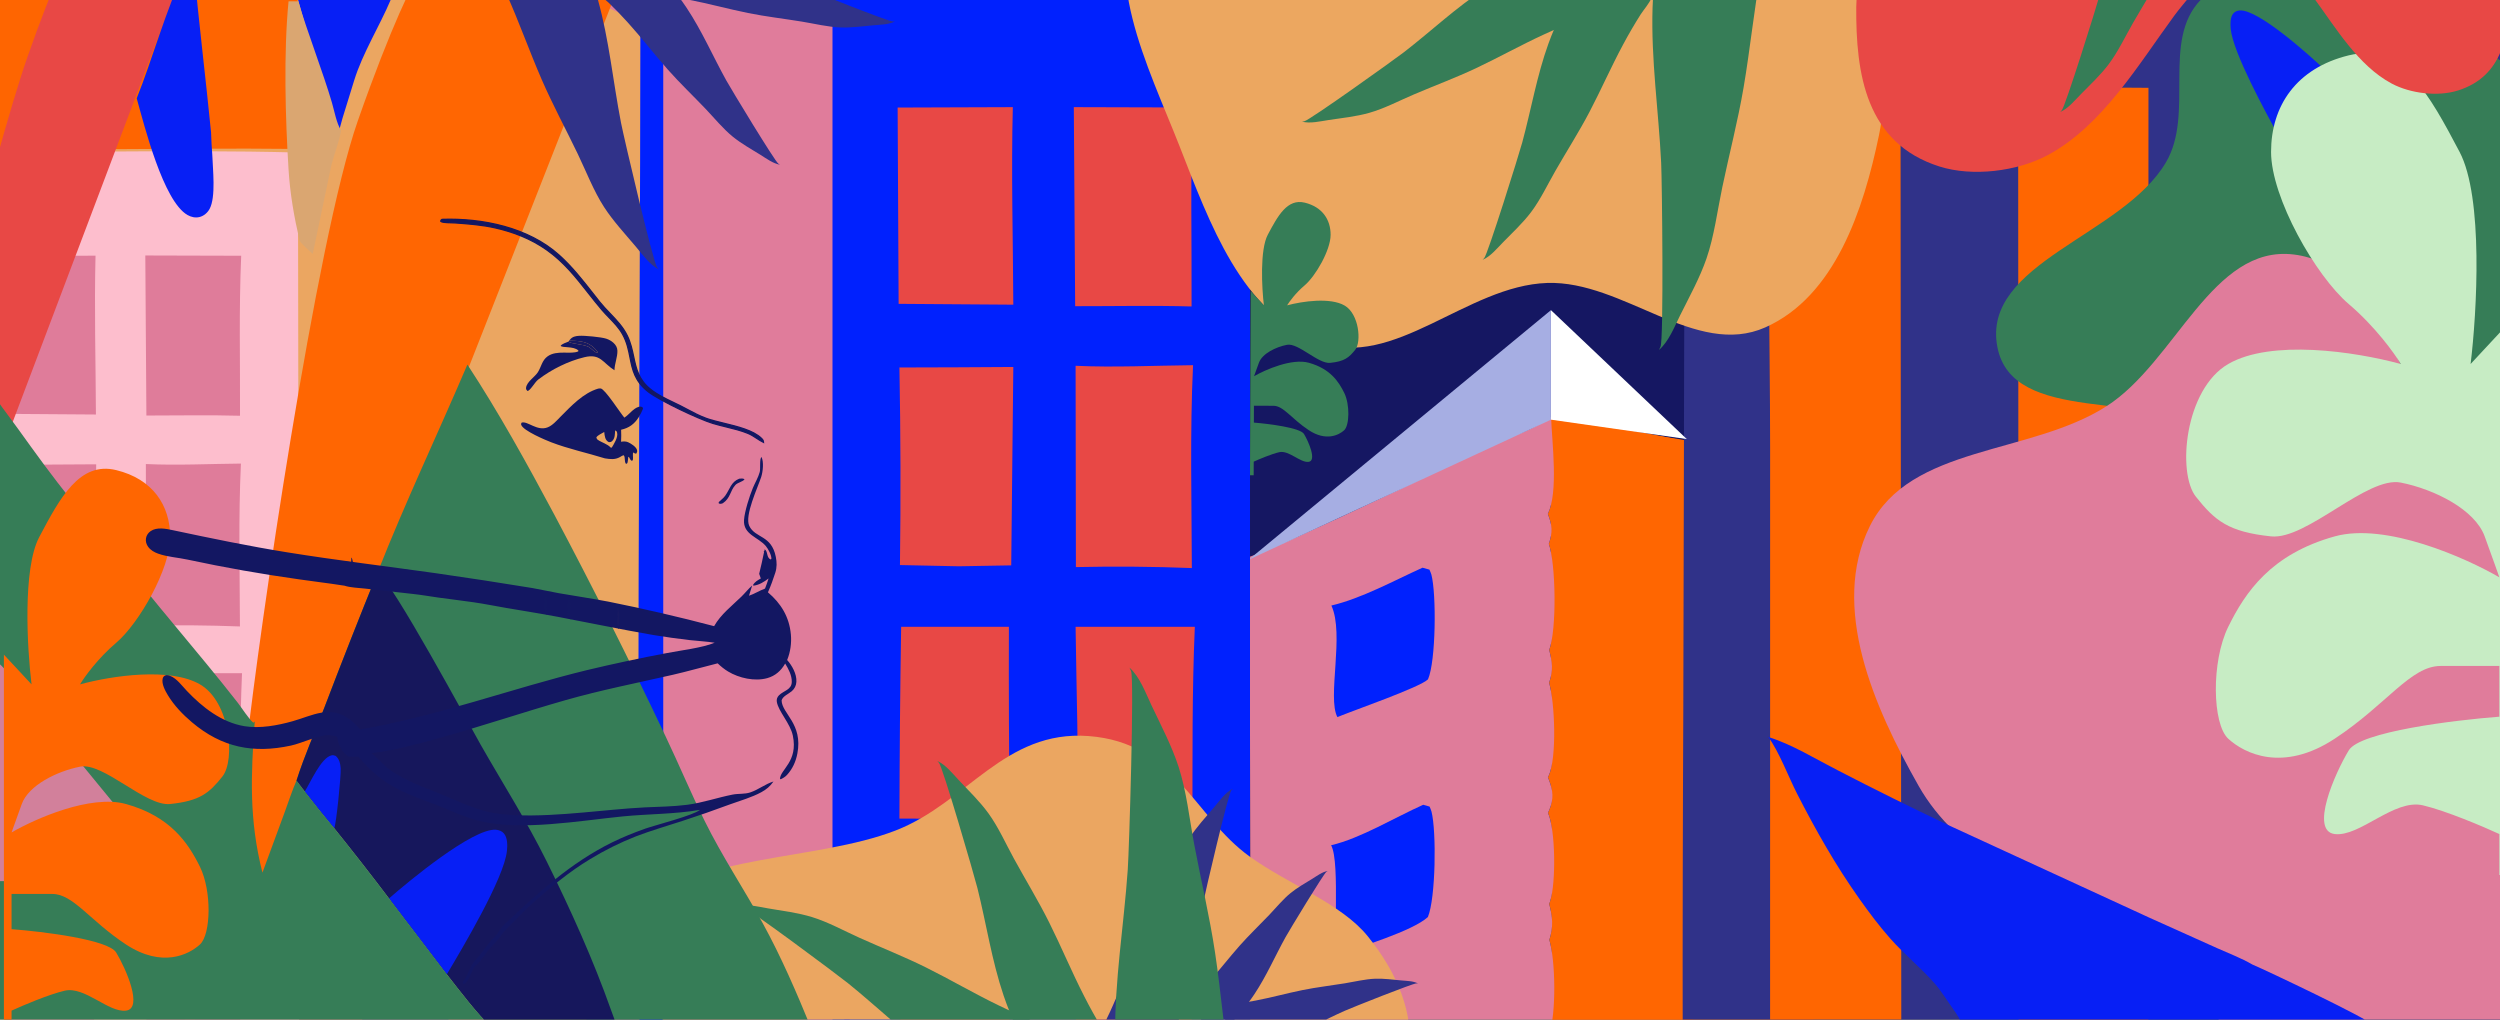 <svg width="1920" height="783" viewBox="0 0 1920 783" fill="none" xmlns="http://www.w3.org/2000/svg">
<rect x="0" y="0" width="1920" height="783" fill="#333333" stroke="none"/>
<g clip-path="url(#clip0_2911_2011)">
<rect width="1920" height="783" fill="black" fill-opacity="0.2"/>
<rect width="1920" height="676" fill="#151762"/>
<path d="M1191.22 320.175C1210.12 320.853 1417.36 362.545 1427.79 368.281L1435.09 369.807C1475.92 371.983 1520.51 382.141 1560.8 390.272C1568.31 395.365 1572.08 399.208 1574.28 409.14C1576.4 418.74 1576.32 438.795 1571.99 447.47C1579.62 461.909 1582.68 549.172 1578.6 565.737C1578.01 568.11 1577.04 569.679 1575.63 571.544L1574.93 572.25L1569.13 569.036C1569.4 567.27 1569.54 566.959 1569.32 564.91C1567.86 551.489 1552.52 502.167 1543.51 495.866C1543.03 506.646 1522.9 544.312 1515.63 551.976C1514.6 553.057 1513.52 553.989 1512.32 554.823C1512.09 561.795 1511.25 566.316 1506.24 571.381C1505.06 572.575 1503.73 573.635 1502.43 574.666C1504.34 585.488 1480.85 632.909 1474.41 643.032C1472.87 645.441 1470.74 647.243 1468.52 648.811C1468.19 654.843 1465.9 659.598 1461.81 663.582C1459.34 665.991 1456.22 667.912 1453.32 669.593C1453.33 683.601 1429.58 725.124 1419.62 735.452C1418.3 736.822 1416.65 737.839 1415.03 738.715C1413.67 747.164 1410.87 752.575 1404.39 757.619C1403.88 758.015 1403.36 758.375 1402.84 758.749C1402.43 772.927 1376.75 808.707 1367.13 818.554C1365.34 820.383 1363.19 821.818 1361.09 823.146L1360.16 823.739C1359.69 830.768 1355.34 836.37 1350.61 840.855C1348.16 843.193 1345.48 845.094 1342.66 846.831C1341.74 856.213 1302 907.18 1293.25 915.904C1291.96 917.19 1290.55 917.868 1288.98 918.638C1287.52 927.115 1284.33 934.801 1277.81 939.943C1276.97 940.593 1276.1 941.187 1275.23 941.773C1276.73 954.065 1264.37 972.77 1260.07 984.666C1251.92 1007.24 1253.63 1053.52 1245.34 1070.57C1247.01 1073.33 1248.51 1075.57 1249.45 1078.75C1252.2 1085.73 1271.13 1146.78 1270.8 1150.41C1277.6 1155.26 1286.59 1163.7 1288.73 1172.6L1288.14 1175.6C1287.63 1175.94 1287.14 1176.29 1286.63 1176.61C1281.79 1179.54 1197.87 1175.76 1189.6 1173.21C1193.52 1162.1 1193.46 1154.28 1189.13 1143.35C1189.82 1141.86 1189.89 1141.78 1190.53 1140.02C1196.17 1124.38 1195.03 1075.28 1189.29 1060.36C1189.56 1059.78 1189.84 1059.2 1190.09 1058.61C1195.75 1044.77 1194.57 940.664 1189.58 925.688C1189.9 924.869 1190.21 924.049 1190.49 923.208C1193.29 914.597 1191.89 909.292 1188.73 901.38C1189.52 899.826 1190.2 898.251 1190.75 896.57C1195.59 881.982 1194.56 836.97 1188.82 823.414C1188.98 823.103 1189.15 822.807 1189.31 822.489C1193.9 813.213 1192.28 803.889 1189.9 794.253C1195.19 777.603 1194.7 738.341 1189.91 721.783C1193.1 712.041 1192.42 703.967 1189.81 694.275C1190.07 693.498 1190.35 692.721 1190.59 691.937C1195.03 677.745 1194.67 637.409 1188.87 624.27C1189.65 622.546 1190.39 620.816 1190.97 619C1193.65 610.679 1191.82 604.533 1188.82 596.925C1189 596.565 1189.2 596.211 1189.37 595.844C1195.87 581.772 1194.06 539.105 1189.72 524.341C1193.02 514.932 1192.19 508.574 1189.79 499.186C1195.69 483.574 1194.9 432.897 1189.48 417.68C1192.67 408.483 1192.12 403.439 1188.75 394.68C1197 377.832 1191.9 339.912 1191.22 320.175Z" fill="#FF6602"/>
<path d="M1295.46 338.276L1191.12 321.24L1192.18 1149.62H1303.98L1295.46 338.276Z" fill="#FF6601"/>
<path d="M1146.72 337.425C1162.76 336.684 1177.62 329.047 1191.22 320.175C1191.9 339.912 1197 377.832 1188.75 394.68C1192.12 403.439 1192.66 408.483 1189.48 417.68C1194.9 432.897 1195.69 483.574 1189.79 499.186C1192.19 508.574 1193.02 514.932 1189.71 524.341C1194.06 539.105 1195.86 581.772 1189.37 595.844C1189.2 596.211 1189 596.565 1188.81 596.925C1191.82 604.533 1193.65 610.679 1190.97 619C1190.39 620.816 1189.64 622.546 1188.87 624.27C1194.67 637.409 1195.03 677.745 1190.59 691.937C1190.35 692.721 1190.07 693.498 1189.8 694.275C1192.42 703.967 1193.1 712.041 1189.91 721.783C1194.7 738.341 1195.19 777.603 1189.9 794.253C1192.28 803.889 1193.9 813.213 1189.31 822.489C1189.15 822.807 1188.98 823.103 1188.81 823.414C1194.55 836.97 1195.59 881.982 1190.75 896.57C1190.19 898.251 1189.52 899.826 1188.73 901.38C1191.89 909.292 1193.28 914.597 1190.49 923.208C1190.21 924.049 1189.89 924.869 1189.58 925.688C1194.57 940.664 1195.75 1044.77 1190.09 1058.61C1189.84 1059.2 1189.56 1059.78 1189.29 1060.36C1195.03 1075.28 1196.16 1124.38 1190.53 1140.02C1189.89 1141.78 1189.82 1141.86 1189.13 1143.35C1193.46 1154.28 1193.51 1162.1 1189.59 1173.21C1185.09 1177.08 981.122 1171.07 959.891 1170.76C960.88 1168.75 961.864 1166.59 962.304 1164.33C965.867 1146.26 961.008 1024.18 960.867 995.453L960 563C960.006 538.806 960 447 960 427.5C982.106 420.337 1142.2 345.803 1146.72 337.425Z" fill="#DF7C9A"/>
<path d="M1092.49 435.998L1097.79 437.467C1098.25 438.52 1098.97 440.039 1099.29 441.226C1103.22 455.968 1102.82 507.769 1096.71 521.721C1090.4 527.965 1038.77 545.838 1027.1 550.726C1019.15 535.552 1032.7 487.192 1022.5 465.046C1045.59 459.627 1070.6 445.902 1092.49 435.998Z" fill="#0021FE"/>
<path d="M1093.03 618.061L1097.91 619.452C1098.36 620.512 1099.09 622.08 1099.39 623.288C1103.27 638.412 1102.63 689.931 1096.61 704.292C1084.82 715.1 1044.21 727.257 1028.2 732.979C1022.74 729.737 1029.73 662.706 1022.3 649.15C1044.96 643.845 1071.34 627.731 1093.03 618.061Z" fill="#0021FE"/>
<path d="M1969.16 -2.963C1969.34 -54.201 1974.71 -102.652 1936.48 -142.413C1935.22 -143.728 1933.94 -145.01 1932.62 -146.259C1931.3 -147.509 1929.96 -148.725 1928.58 -149.907C1927.2 -151.089 1925.8 -152.235 1924.37 -153.345C1922.94 -154.456 1921.48 -155.53 1920 -156.567C1918.52 -157.603 1917.01 -158.602 1915.48 -159.562C1913.95 -160.524 1912.39 -161.445 1910.82 -162.327C1909.24 -163.208 1907.64 -164.05 1906.03 -164.851C1904.41 -165.652 1902.77 -166.412 1901.12 -167.13C1899.47 -167.848 1897.8 -168.524 1896.11 -169.158C1894.42 -169.792 1892.72 -170.383 1891.01 -170.931C1889.29 -171.479 1887.57 -171.983 1885.83 -172.443C1884.09 -172.904 1882.34 -173.32 1880.58 -173.692C1878.82 -174.063 1877.05 -174.39 1875.28 -174.673C1873.5 -174.955 1871.72 -175.192 1869.94 -175.385C1868.15 -175.577 1866.36 -175.723 1864.56 -175.824C1862.77 -175.926 1860.97 -175.982 1859.18 -175.993C1857.36 -176.014 1855.54 -175.988 1853.72 -175.916C1851.9 -175.842 1850.08 -175.723 1848.27 -175.557C1846.46 -175.392 1844.65 -175.18 1842.85 -174.922C1841.04 -174.664 1839.25 -174.36 1837.46 -174.01C1835.67 -173.66 1833.89 -173.265 1832.13 -172.825C1830.36 -172.384 1828.6 -171.898 1826.86 -171.368C1825.11 -170.836 1823.38 -170.26 1821.66 -169.642C1819.95 -169.023 1818.25 -168.36 1816.56 -167.654C1814.88 -166.948 1813.21 -166.199 1811.57 -165.408C1809.92 -164.617 1808.29 -163.785 1806.68 -162.91C1805.08 -162.036 1803.49 -161.12 1801.93 -160.164C1800.37 -159.209 1798.83 -158.215 1797.32 -157.181C1795.8 -156.146 1794.31 -155.073 1792.85 -153.963C1791.39 -152.853 1789.96 -151.707 1788.56 -150.523C1787.15 -149.34 1785.78 -148.121 1784.43 -146.867C1783.08 -145.613 1781.77 -144.325 1780.49 -143.004C1741.98 -103.49 1749.74 -52.526 1749.89 -1.612C1741.16 -1.169 1732.44 -0.625 1723.7 -0.735L1297.06 -0.994C1296.22 0.547 1295.42 2.175 1294.9 3.858C1293.79 7.49 1292.77 547.336 1292.77 547.336C1292.77 547.336 1290.91 921.807 1294.32 933.961C1294.32 933.961 1293.97 1106.72 1300.31 1158.29C1302.11 1160.59 1303.3 1162.03 1306.02 1163.29C1324.84 1163.45 1343.66 1163.2 1362.47 1162.56C1394.92 1164.32 1427.9 1162.98 1460.39 1162.83L1551.81 1162.89L1649.98 1162.58L1718.44 1162.66L1730.17 1162.85L1751.35 1162.75C1784.05 1163.24 1816.83 1162.78 1849.53 1162.79L1867.39 1162.8L1933.8 1162.72L1933.92 591.412L1968.8 591.432L1982.28 591.335L1982.29 449.255C1982.27 426.757 1985.49 397.684 1980.35 376.027L1982.33 365.671C1986.78 361.771 1989.75 362.638 1995.49 362.375C1999.42 322.786 1995.09 280.009 1994.82 240.032C1994.23 158.961 1994.57 77.894 1995.82 -3.169L1969.16 -2.963Z" fill="#303289"/>
<path d="M1650.02 67.439L1549.94 66.764L1550.52 1163.46L1649.85 1163.14L1650.02 67.439Z" fill="#FF6601"/>
<path d="M1459.6 66.937L1362.92 66.764C1360.37 70.85 1359.85 74.154 1359.69 78.876C1356.76 166.68 1359.45 255.683 1359.45 343.611L1359.43 862.074V1075.29C1359.45 1095.87 1356.24 1139.75 1360.45 1157.23C1360.93 1159.22 1361.74 1160.82 1362.76 1162.56C1395.14 1164.32 1428.07 1162.98 1460.5 1162.83L1459.6 66.937Z" fill="#FF6601"/>
<path d="M1191.12 322.305L1295.46 337.211L1191.12 238.189V322.305Z" fill="white"/>
<path d="M1191.12 322.304V238.188L959 429.844L1191.12 322.304Z" fill="#A6AEE3"/>
<path fill-rule="evenodd" clip-rule="evenodd" d="M525.66 520.375C513.579 485.62 556.194 456.386 570.997 422.699C581.171 399.545 583.226 374.055 598.733 354.076C616.252 331.506 638.056 313.348 664.42 302.337C697.836 288.382 734.979 269.77 768.642 283.117C802.879 296.691 822.517 334.116 833.353 369.315C843.193 401.276 830.305 433.794 825.203 466.844C819.975 500.718 822.512 536.395 803.195 564.708C781.21 596.931 750.787 633.213 711.779 633.09C672.596 632.966 653.674 584.427 620.158 564.129C589.722 545.697 537.343 553.986 525.66 520.375Z" fill="#E84845"/>
<path fill-rule="evenodd" clip-rule="evenodd" d="M506.048 21.945C484.573 -39.835 560.325 -91.8 586.638 -151.681C604.723 -192.84 608.376 -238.15 635.942 -273.664C667.083 -313.784 705.84 -346.062 752.705 -365.634C812.104 -390.441 878.129 -423.525 937.968 -399.8C998.827 -375.671 1033.73 -309.145 1053 -246.575C1070.49 -189.762 1047.58 -131.959 1038.51 -73.21C1029.22 -12.998 1033.73 50.421 999.388 100.749C960.308 158.029 906.229 222.523 836.888 222.304C767.237 222.084 733.603 135.802 674.026 99.722C619.923 66.957 526.815 81.69 506.048 21.945Z" fill="#0021FE"/>
<path fill-rule="evenodd" clip-rule="evenodd" d="M1816.89 -34.324C1858.14 -26.73 1882.48 13.123 1913.75 41.079C1941.14 65.564 1978.18 83.377 1988.1 118.743C1997.9 153.687 1981.08 189.989 1964.59 222.322C1950.17 250.588 1918.59 263.554 1900.84 289.851C1867.77 338.827 1874.71 428.78 1816.89 441.054C1764 452.28 1748.29 360.406 1702.3 331.996C1649.76 299.537 1545.27 326.943 1533.93 266.251C1521.88 201.761 1630.34 181.142 1663.53 124.541C1685.56 86.978 1659.86 31.246 1690.1 -0.086C1721.26 -32.366 1772.75 -42.447 1816.89 -34.324Z" fill="#367D57"/>
<path d="M648.383 -24.321L960.002 -40.039V929.67H648.383V-24.321Z" fill="#0021FE"/>
<path d="M692.084 481.376L774.832 481.394C774.661 530.594 774.881 579.791 775.492 628.985L690.754 628.661C690.858 579.563 691.301 530.468 692.084 481.376Z" fill="#E84845"/>
<path d="M690.754 679.673L774.522 679.555C776.018 727.413 775.301 775.497 775.436 823.391C747.71 825.068 719.393 824.152 691.578 824.388L690.754 679.673Z" fill="#E84845"/>
<path d="M826.055 679.708L916.26 679.555C915.196 727.841 914.846 776.132 915.211 824.43L826.647 823.797C825.75 775.801 826.853 727.732 826.055 679.708Z" fill="#E84845"/>
<path d="M734.917 282.093L778.226 281.831L776.625 434.202L736.482 434.907L691.163 433.968C691.824 383.388 691.688 332.808 690.754 282.228L734.917 282.093Z" fill="#E84845"/>
<path d="M689.383 82.602L777.846 82.285C776.562 132.728 778.011 183.515 778.222 233.994L690.144 233.353L689.383 82.602Z" fill="#E84845"/>
<path d="M826.055 481.403L917.627 481.376C915.453 531.439 915.888 581.61 915.824 631.718C886.17 631.177 856.461 631.475 826.806 631.375C828.79 581.637 826.58 531.195 826.055 481.403Z" fill="#E84845"/>
<path d="M824.691 82.285L916.264 82.547C914.034 133.259 915.357 184.577 915.13 235.361C885.404 234.52 855.478 235.189 825.725 235.153L824.691 82.285Z" fill="#E84845"/>
<path d="M826.055 280.926C855.889 282.32 886.363 280.754 916.26 280.464C913.828 332.231 915.188 384.442 915.332 436.273C885.66 435.121 855.979 434.87 826.289 435.522L826.055 280.926Z" fill="#E84845"/>
<path d="M149.52 -52.339L652.484 -24.32V929.671H149.52V-52.339Z" fill="#0021FE"/>
<path d="M142 -141.604V932.604H278.139V17.153H344.499V932.604H450.537V17.153H509.371V932.604H639.353V-141.604H142Z" fill="#E07C9B"/>
<path fill-rule="evenodd" clip-rule="evenodd" d="M1188.28 -266.045C1245.68 -274.697 1294.01 -222.768 1336.77 -183.508C1375.37 -148.068 1400.89 -103.262 1419.08 -54.122C1438.02 -2.98 1454.15 50.263 1443.09 103.664C1431.19 161.086 1409.33 227.528 1355.78 251.415C1302.44 275.206 1246.66 215.395 1188.28 217.31C1126.31 219.343 1070.72 284.24 1012.6 262.674C953.626 240.794 928.965 171.148 906.015 112.584C881.78 50.744 842.667 -23.82 878.379 -79.822C915.3 -137.72 1010.24 -107.792 1069.1 -143.162C1119.24 -173.289 1130.44 -257.326 1188.28 -266.045Z" fill="#ECA760"/>
<path fill-rule="evenodd" clip-rule="evenodd" d="M1761.67 195.463C1826.59 203.413 1839.85 294.313 1882.01 344.322C1910.98 378.695 1950.05 401.942 1969.78 442.338C1992.07 487.972 2003.96 536.988 2000.88 587.682C1996.97 651.934 1997.57 725.781 1949.9 769.041C1901.42 813.037 1826.32 815.055 1761.67 804.771C1702.96 795.434 1661.17 749.395 1612.43 715.365C1562.47 680.487 1503.56 656.586 1473.51 603.584C1439.32 543.26 1405.26 466.293 1436.01 404.146C1466.91 341.72 1559.18 349.553 1617.82 311.973C1671.08 277.847 1698.88 187.776 1761.67 195.463Z" fill="#E07C9B"/>
<path fill-rule="evenodd" clip-rule="evenodd" d="M835.984 565.289C902.889 570.24 916.557 626.858 960.002 658.007C989.863 679.416 1030.12 693.896 1050.45 719.057C1073.43 747.481 1085.68 778.01 1082.5 809.586C1078.48 849.606 1079.09 895.602 1029.97 922.547C980.009 949.951 902.614 951.207 835.984 944.802C775.483 938.986 732.415 910.311 682.186 889.115C630.705 867.39 569.989 852.503 539.027 819.49C503.787 781.917 468.685 733.978 500.38 695.269C532.216 656.386 627.31 661.265 687.745 637.858C742.627 616.602 771.283 560.5 835.984 565.289Z" fill="#EBA661"/>
<path d="M265.305 394C274.975 400.953 320.677 485.789 329.109 500.56C342.809 524.56 357.637 547.742 369.941 572.521C384.863 602.568 398.923 633.535 410.125 665.16C411.451 668.761 412.81 672.352 414 676H378.842H336.328C326.707 666.702 316.55 653.28 308.192 642.632L272.363 595.702C261.267 581.055 249.946 566.581 238.403 552.28C232.174 544.815 226.079 537.242 220.118 529.56L215 522.84C219.863 507.596 226.545 492.52 232.327 477.571C243.021 449.596 254.014 421.739 265.305 394Z" fill="#16175C"/>
<path d="M378 676C385.42 670.713 400.954 667.326 410.032 665C411.39 668.654 412.782 672.298 414 676H378Z" fill="#071FF5"/>
<path d="M225 517.34C228.555 511.234 234.818 494.963 241.271 493.133C242.368 492.822 242.896 493.106 243.942 493.465C246.21 495.623 246.76 498.675 246.976 501.82C247.298 506.492 244.241 539.512 243.049 542C236.9 533.898 230.884 525.678 225 517.34Z" fill="#071FF5"/>
<path d="M275 589.09C286.855 577.796 326.775 541.834 340.997 543.029C342.849 543.186 344.688 543.905 345.923 545.471C348.272 548.446 348.16 553.621 347.807 557.281C346.059 575.411 320.537 622.072 310.698 640L275 589.09Z" fill="#071FF5"/>
<path d="M1786 54.09C1774.15 42.796 1734.22 6.834 1720 8.029C1718.15 8.186 1716.31 8.905 1715.08 10.471C1712.73 13.446 1712.84 18.621 1713.19 22.281C1714.94 40.411 1740.46 87.072 1750.3 105L1786 54.09Z" fill="#071FF5"/>
<path d="M94.165 132C113.453 152.936 128.202 178.462 145.631 201.17C161.52 221.874 178.414 241.627 194.338 262.32C199.583 269.137 205.22 275.914 210 283.127L193.916 470.167C193.679 470.605 193.412 470.731 193.03 471C190.342 468.609 186.015 461.055 183.586 457.622C177.239 448.686 170.788 439.843 164.234 431.091C151.859 414.414 139.177 397.997 126.924 381.216C119.694 371.312 112.94 360.978 105.593 351.179C98.294 341.443 90.375 332.285 83.084 322.541C71.446 306.988 60.916 290.654 50.223 274.317C44.128 265.004 37.683 255.963 32 246.33C40.906 230.426 48.983 213.858 57.638 197.771C69.656 175.74 81.832 153.817 94.165 132Z" fill="#16175C"/>
<path d="M32.842 246C38.53 255.656 44.98 264.719 51.08 274.054C61.782 290.43 72.319 306.803 83.967 322.393C91.263 332.16 99.189 341.341 106.494 351.1C113.846 360.923 120.605 371.281 127.842 381.209C140.105 398.03 152.797 414.486 165.182 431.203C171.741 439.975 178.196 448.84 184.548 457.797C186.98 461.239 191.31 468.811 194 471.207C194.383 470.938 194.65 470.811 194.887 470.372C192.515 506.549 191.371 536.16 199.559 571.709L213.086 531.108C215.424 524.105 217.519 516.855 220.218 510.027L225.229 517.309C231.065 525.634 237.032 533.841 243.13 541.93C254.431 557.428 265.514 573.112 276.378 588.984L311.455 639.84C319.637 651.379 329.582 665.924 339 676H150.42H0V667.186V509.447V473.594V304.216L0.95 304.18L1.174 303.307C12.71 284.939 22.588 265.262 32.842 246Z" fill="#367D57"/>
<path d="M0 473L0.936 473.116L1.287 474.172C5.897 480.699 40.014 526.839 40 530C27.571 524.158 15.514 517.044 3.08 511.073L1.329 510.429L0 509.16V473Z" fill="#16175C"/>
<path d="M0 510L1.309 511.254L3.032 511.891C15.272 517.791 27.141 524.822 39.377 530.595C43.308 533.277 52.47 548.019 56.028 552.803L115.579 632.924C126.582 647.588 138.334 661.984 150 676H0V667.215V510Z" fill="#D2809B"/>
<path d="M-68.382 -90.447C28.553 -98.479 127.894 -110.081 225.048 -112C236.297 -107.508 247.933 -103.379 258.584 -97.607L410.913 -22.561C437.45 -9.44 464.352 5.92 491.816 16.86C491.583 303.94 488.324 591.426 492.144 878.455C461.517 880.927 431.472 886.015 400.969 889.054C372.134 891.925 343.096 892.528 314.299 895.938C286.164 899.267 258.213 904.85 229.933 906.791C157.151 911.545 82.54 924.433 10.298 935.329C-15.686 939.247 -45.205 947.563 -71.138 947.999L-71.349 789.99L-71.415 678.082L-71.422 638.712L-71.349 518.139L-71.407 479.155L-71.305 357.724L-71.349 319.205L-71.312 196.08L-71.101 116.156C-69.76 47.398 -70.467 -21.492 -70.358 -90.265L-68.382 -90.447Z" fill="#EBA661"/>
<path d="M-68.371 -90.447C28.564 -98.479 127.905 -110.081 225.059 -112C231.11 -37.266 227.267 39.336 228.274 114.383C129.757 113.299 30.926 116.243 -67.518 113.881C-66.959 71.095 -66.833 28.306 -67.139 -14.485C-67.197 -39.585 -65.958 -65.47 -68.371 -90.447Z" fill="#FE6501"/>
<path d="M-71.101 116.157C28.852 118.127 128.922 114.515 228.839 117.146L229.933 906.792C157.151 911.546 82.54 924.434 10.298 935.33C-15.686 939.248 -45.205 947.564 -71.138 948L-71.349 789.991L-71.415 678.083L-71.422 638.713L-71.349 518.14L-71.407 479.156L-71.305 357.725L-71.349 319.206L-71.312 196.082L-71.101 116.157Z" fill="#FDBECD"/>
<path d="M5.268 516.998L71.021 517.013C70.885 556.717 71.06 596.418 71.546 636.117L4.211 635.856C4.294 596.234 4.646 556.615 5.268 516.998Z" fill="#DF7C9A"/>
<path d="M3.344 676.657L71.518 676.562C72.735 714.951 72.152 753.521 72.261 791.938C49.697 793.283 26.652 792.549 4.015 792.738L3.344 676.657Z" fill="#DF7C9A"/>
<path d="M112.062 676.352L185.369 676.229C184.504 715.046 184.219 753.867 184.516 792.694L112.544 792.186C111.815 753.601 112.711 714.958 112.062 676.352Z" fill="#DF7C9A"/>
<path d="M39.165 356.793L73.875 356.582L72.592 479.198L40.419 479.765L4.098 479.009C4.627 438.306 4.518 397.604 3.77 356.902L39.165 356.793Z" fill="#DF7C9A"/>
<path d="M3.008 196.612L73.369 196.357C72.348 236.919 73.5 277.757 73.668 318.348L3.613 317.832L3.008 196.612Z" fill="#DF7C9A"/>
<path d="M112.164 517.035L185.871 517.013C184.122 557.342 184.472 597.758 184.421 638.124C160.551 637.688 136.638 637.927 112.769 637.847C114.366 597.78 112.587 557.146 112.164 517.035Z" fill="#DF7C9A"/>
<path d="M111.598 196.205L185.239 196.416C183.446 237.196 184.51 278.462 184.328 319.3C160.422 318.624 136.356 319.162 112.429 319.133L111.598 196.205Z" fill="#DF7C9A"/>
<path d="M112.02 356.386C136.166 357.506 160.83 356.248 185.027 356.016C183.059 397.581 184.159 439.502 184.276 481.117C160.261 480.192 136.239 479.991 112.209 480.514L112.02 356.386Z" fill="#DF7C9A"/>
<path d="M197.21 696L480 -23H323.405C317.932 -15.025 300.547 19.309 274.784 92.846C242.581 184.767 198.476 489.492 189.636 570.71C182.564 635.685 191.316 682.359 197.21 696Z" fill="#FF6602"/>
<path d="M-68.074 530L150.426 -48H59.5C55.167 -41.667 41.4 -14.4 21 44C-4.5 117 -68.074 368.5 -75.074 433C-80.674 484.6 -72.741 519.167 -68.074 530Z" fill="#E84845"/>
<path d="M1897.42 279.559L1927.97 246.699V672H1919.51V640.548C1907.29 634.915 1878.43 622.616 1860.76 618.485C1838.66 613.322 1812.34 642.896 1793.07 640.548C1773.8 638.201 1793.07 594.075 1803.88 576.237C1812.53 561.966 1884.57 553.078 1919.51 550.418V511.456H1874.39C1851.36 511.456 1833.02 541.03 1793.07 567.318C1753.11 593.606 1723.5 578.584 1711.28 567.318C1699.06 556.052 1698.12 508.17 1711.28 481.413C1724.44 454.655 1744.18 425.551 1793.07 411.938C1832.18 401.047 1893.66 428.367 1919.51 443.389C1918.26 439.79 1914.25 428.461 1908.23 411.938C1900.71 391.283 1869.69 375.792 1843.83 370.628C1817.98 365.464 1771.51 414.793 1744.18 411.938C1711.28 408.5 1701.04 399.808 1686.47 381.5C1671.9 363.192 1677.86 298.915 1711.28 279.559C1744.18 260.5 1808.11 269.858 1843.83 279.559C1838.97 271.423 1824.18 250.83 1803.88 233.555C1778.5 211.962 1744.18 151.875 1744.18 116.668C1744.18 81.461 1763.45 52.357 1803.88 42.499C1844.3 32.641 1865.92 73.011 1888.96 116.668C1907.38 151.594 1902.27 239.815 1897.42 279.559Z" fill="#C7ECC4"/>
<path d="M229 0H300C291.531 19.958 278.517 40.815 272.078 61.533L263.07 90.699C261.663 95.334 260.634 100.668 258.575 105C254.549 98.577 252.69 87.633 250.562 80.158C242.987 53.54 236.611 26.587 229 0Z" fill="#071FF5"/>
<path d="M221.614 1H229.067C235.767 23.855 248.277 56.025 254.945 78.906C256.818 85.331 258.454 94.739 261.998 100.26C260.38 108.986 256.957 117.641 254.638 126.231L240.19 195C237.737 192.476 231.585 187.796 230.05 184.613C225.875 166.665 222.755 148.75 221.613 130.346C219.149 90.669 217.738 40.534 221.614 1Z" fill="#DAA671"/>
<path d="M142 -23H149.085C152.827 18.7 158.022 60.162 162.109 101.814C162.336 107.556 162.525 113.296 163.045 119.021C163.392 129.77 165.922 151.241 160.983 160.421C159.376 163.408 156.548 165.855 153.214 166.684C150.029 167.477 146.769 166.714 143.978 165.108C125.385 154.415 110.919 96.783 105 75.5C116.5 47 127.869 6.042 142 -23Z" fill="#071FF5"/>
<path d="M1280.17 -85H1366.12C1366.55 -83.814 1366.84 -83.132 1366.77 -81.852C1366.41 -75.161 1362.4 -66.137 1360.67 -59.466C1357.37 -46.523 1354.54 -33.475 1352.2 -20.322C1346.93 8.653 1344.05 38.04 1339.1 67.074C1334.72 92.728 1328.07 118.278 1322.73 143.773C1318.96 161.731 1316.51 181.427 1310.53 198.701C1305.41 213.498 1297.28 228.214 1290.3 242.25C1285.9 251.096 1281.64 262.241 1274.09 268.773C1274.51 267.952 1274.88 267.132 1275.27 266.303C1277.81 260.911 1276.46 138.804 1275.77 124.94C1273.81 85.04 1267.91 45.908 1269.17 5.766C1269.57 -6.957 1270.86 -19.929 1272.45 -32.557C1273.57 -41.509 1281.6 -79.193 1280.17 -85Z" fill="#367D57"/>
<path d="M1214.61 -21.187L1268.54 -3.653C1268.57 -2.821 1268.61 -2.334 1268.31 -1.545C1266.72 2.58 1262.36 7.424 1259.91 11.257C1255.2 18.703 1250.77 26.314 1246.61 34.09C1237.4 51.196 1229.59 69.047 1220.57 86.255C1212.58 101.458 1203.2 116.133 1194.65 131.04C1188.62 141.539 1183.06 153.398 1175.79 163.016C1169.55 171.256 1161.45 178.831 1154.21 186.214C1149.64 190.867 1144.7 196.991 1138.63 199.549C1139.06 199.12 1139.46 198.681 1139.87 198.24C1142.56 195.375 1166.63 118.483 1169.02 109.643C1175.93 84.208 1180.21 58.451 1189.19 33.521C1192.04 25.619 1195.5 17.743 1199.07 10.143C1201.6 4.755 1214.33 -17.252 1214.61 -21.187Z" fill="#367D57"/>
<path d="M1193.57 -36.956L1226.04 9.531C1225.57 10.212 1225.31 10.626 1224.59 11.072C1220.83 13.406 1214.44 14.647 1210.17 16.232C1201.92 19.334 1193.8 22.738 1185.8 26.442C1168.14 34.541 1151.16 44.088 1133.58 52.382C1118.05 59.707 1101.72 65.764 1085.91 72.51C1074.78 77.257 1063.2 83.374 1051.6 86.667C1041.66 89.49 1030.63 90.653 1020.4 92.182C1013.95 93.145 1006.31 95.052 999.927 93.437C1000.53 93.354 1001.11 93.244 1001.71 93.142C1005.58 92.478 1071.12 45.607 1078.36 39.995C1099.2 23.858 1118.13 5.88 1140.32 -8.607C1147.35 -13.199 1154.85 -17.403 1162.28 -21.315C1167.55 -24.092 1190.97 -33.988 1193.57 -36.956Z" fill="#367D57"/>
<path d="M432.983 -69.533L365.519 -52.943C365.411 -51.929 365.315 -51.338 365.617 -50.346C367.191 -45.164 372.08 -38.855 374.726 -33.953C379.82 -24.432 384.555 -14.735 388.93 -4.863C398.66 16.863 406.593 39.373 416.082 61.206C424.472 80.497 434.624 99.268 443.736 118.248C450.162 131.616 455.887 146.603 463.915 159.007C470.79 169.633 480.012 179.615 488.2 189.284C493.361 195.378 498.856 203.304 506.043 206.974C505.555 206.41 505.106 205.838 504.64 205.263C501.606 201.521 479.095 105.417 476.961 94.402C470.797 62.705 467.875 30.851 459.137 -0.413C456.367 -10.322 452.851 -20.255 449.165 -29.861C446.558 -36.671 432.981 -64.699 432.983 -69.533Z" fill="#303289"/>
<path d="M496.761 -32.101L457.815 -7.928C457.954 -7.27 458.014 -6.88 458.406 -6.319C460.451 -3.389 464.806 -0.428 467.466 2.109C472.604 7.043 477.553 12.162 482.313 17.463C492.85 29.11 502.42 41.616 512.828 53.38C522.028 63.772 532.227 73.479 541.817 83.53C548.576 90.606 555.225 98.842 562.793 104.987C569.275 110.252 577.097 114.634 584.208 119.031C588.689 121.801 593.754 125.653 599.012 126.49C598.591 126.236 598.193 125.968 597.783 125.702C595.115 123.973 561.385 68.265 557.799 61.789C547.465 43.158 539.133 23.767 527.272 5.933C523.513 0.28 519.28 -5.235 515.008 -10.51C511.983 -14.251 497.746 -29.068 496.761 -32.101Z" fill="#303289"/>
<path d="M510.235 -48.539L493.716 -5.782C494.223 -5.34 494.507 -5.065 495.157 -4.854C498.555 -3.747 503.815 -4.007 507.466 -3.586C514.54 -2.743 521.574 -1.64 528.567 -0.276C543.994 2.671 559.166 6.886 574.561 10.004C588.165 12.756 602.153 14.358 615.863 16.602C625.521 18.178 635.79 20.744 645.532 21.09C653.877 21.387 662.761 20.171 671.085 19.396C676.331 18.907 682.694 18.93 687.394 16.429C686.905 16.481 686.426 16.507 685.939 16.542C682.768 16.769 622.284 -7.371 615.519 -10.379C596.047 -19.023 577.714 -29.479 557.503 -36.567C551.096 -38.813 544.395 -40.665 537.807 -42.301C533.139 -43.464 512.849 -46.712 510.235 -48.539Z" fill="#303289"/>
<path d="M889.358 822.783L836.407 809.761C836.322 808.965 836.246 808.501 836.483 807.723C837.719 803.655 841.556 798.703 843.633 794.856C847.631 787.383 851.347 779.772 854.782 772.024C862.418 754.972 868.645 737.304 876.093 720.167C882.678 705.026 890.646 690.293 897.798 675.395C902.842 664.903 907.335 653.14 913.636 643.404C919.032 635.064 926.27 627.23 932.697 619.64C936.748 614.857 941.061 608.636 946.702 605.756C946.319 606.198 945.967 606.647 945.601 607.099C943.219 610.036 925.551 685.466 923.875 694.112C919.038 718.99 916.744 743.992 909.886 768.531C907.712 776.309 904.952 784.105 902.059 791.644C900.013 796.989 889.357 818.988 889.358 822.783Z" fill="#303289"/>
<path d="M939.416 793.402L908.849 774.429C908.957 773.913 909.005 773.606 909.312 773.166C910.917 770.866 914.335 768.542 916.423 766.551C920.456 762.678 924.341 758.661 928.076 754.5C936.347 745.358 943.858 735.542 952.028 726.309C959.248 718.152 967.253 710.534 974.78 702.645C980.085 697.091 985.304 690.627 991.244 685.803C996.332 681.671 1002.47 678.232 1008.05 674.781C1011.57 672.606 1015.55 669.583 1019.67 668.926C1019.34 669.126 1019.03 669.336 1018.71 669.544C1016.61 670.901 990.139 714.626 987.324 719.709C979.214 734.332 972.674 749.552 963.365 763.55C960.414 767.986 957.091 772.315 953.738 776.455C951.364 779.392 940.19 791.021 939.416 793.402Z" fill="#303289"/>
<path d="M949.994 806.305L937.028 772.745C937.426 772.398 937.649 772.182 938.159 772.016C940.826 771.148 944.955 771.352 947.82 771.021C953.373 770.36 958.893 769.494 964.382 768.423C976.491 766.11 988.399 762.802 1000.48 760.354C1011.16 758.195 1022.14 756.937 1032.9 755.176C1040.48 753.939 1048.54 751.925 1056.19 751.654C1062.74 751.421 1069.71 752.375 1076.24 752.983C1080.36 753.367 1085.35 753.349 1089.04 755.311C1088.66 755.271 1088.28 755.251 1087.9 755.223C1085.41 755.045 1037.94 773.992 1032.63 776.353C1017.35 783.137 1002.96 791.344 987.094 796.907C982.065 798.671 976.806 800.124 971.635 801.408C967.971 802.321 952.046 804.87 949.994 806.305Z" fill="#303289"/>
<path d="M866.325 894.362L959.023 896.221C959.512 894.951 959.84 894.222 959.792 892.84C959.549 885.616 955.419 875.797 953.697 868.564C950.411 854.534 947.648 840.4 945.409 826.164C940.352 794.801 937.882 763.044 933.171 731.624C929.002 703.861 922.383 676.162 917.175 648.55C913.497 629.1 911.281 607.805 905.205 589.046C900.003 572.976 891.553 556.929 884.329 541.64C879.775 532.005 875.422 519.892 867.42 512.684C867.855 513.579 868.237 514.471 868.639 515.374C871.262 521.244 867.165 652.908 866.121 667.845C863.144 710.835 855.935 752.912 856.425 796.232C856.581 809.963 857.692 823.981 859.134 837.635C860.148 847.314 867.993 888.13 866.325 894.362Z" fill="#367D57"/>
<path d="M796.994 824.122L855.537 806.377C855.585 805.481 855.642 804.957 855.33 804.099C853.703 799.616 849.109 794.297 846.553 790.111C841.629 781.977 837.012 773.673 832.703 765.197C823.132 746.55 815.103 727.128 805.737 708.374C797.458 691.805 787.653 675.775 778.753 659.512C772.477 648.058 766.742 635.149 759.103 624.618C752.561 615.596 743.985 607.251 736.333 599.132C731.51 594.015 726.307 587.303 719.816 584.413C720.272 584.885 720.693 585.367 721.13 585.852C723.973 589 748.263 672.449 750.655 682.034C757.557 709.616 761.618 737.488 770.763 764.569C773.662 773.153 777.219 781.722 780.909 789.995C783.52 795.862 796.769 819.871 796.994 824.122Z" fill="#367D57"/>
<path d="M773.958 840.672L809.992 791.238C809.49 790.494 809.219 790.041 808.453 789.545C804.455 786.947 797.583 785.47 793.021 783.668C784.191 780.144 775.502 776.298 766.956 772.129C748.082 763.013 729.973 752.349 711.199 743.024C694.608 734.788 677.125 727.901 660.223 720.284C648.314 714.924 635.958 708.076 623.516 704.273C612.859 701.014 600.987 699.521 589.988 697.651C583.055 696.473 574.86 694.251 567.937 695.855C568.586 695.957 569.212 696.088 569.853 696.212C574.019 697.011 643.682 748.979 651.367 755.189C673.494 773.043 693.527 792.842 717.143 808.947C724.628 814.05 732.63 818.747 740.559 823.127C746.178 826.236 771.218 837.415 773.958 840.672Z" fill="#367D57"/>
<path d="M1424 -23H1694.28L1694.41 -21.225C1688.78 -9.703 1677.55 1.528 1669.89 11.978C1642.45 49.374 1614.56 96.714 1572.59 119.173C1549.12 131.73 1514.82 135.876 1489.57 127.886C1432.9 109.949 1425.24 56.788 1425.6 5.232C1425.65 -1.56 1427.65 -16.624 1424.32 -22.493C1424.22 -22.667 1424.1 -22.831 1424 -23Z" fill="#E84845"/>
<path d="M1928 -23H1762.08L1762 -21.912C1765.46 -14.849 1772.35 -7.964 1777.05 -1.558C1793.9 21.366 1811.02 50.385 1836.78 64.152C1851.19 71.85 1872.25 74.391 1887.75 69.493C1922.54 58.498 1927.24 25.91 1927.02 -5.694C1926.99 -9.857 1925.76 -19.091 1927.8 -22.689C1927.86 -22.796 1927.94 -22.896 1928 -23Z" fill="#E84845"/>
<path d="M1658.18 -134.72L1712.11 -117.186C1712.14 -116.354 1712.18 -115.867 1711.88 -115.078C1710.29 -110.953 1705.93 -106.109 1703.48 -102.276C1698.77 -94.83 1694.34 -87.219 1690.18 -79.443C1680.97 -62.338 1673.16 -44.486 1664.14 -27.279C1656.15 -12.075 1646.77 2.599 1638.22 17.507C1632.19 28.006 1626.63 39.864 1619.36 49.483C1613.12 57.723 1605.02 65.298 1597.78 72.681C1593.21 77.334 1588.27 83.458 1582.2 86.016C1582.63 85.587 1583.03 85.148 1583.44 84.707C1586.13 81.842 1610.2 4.95 1612.59 -3.89C1619.5 -29.325 1623.78 -55.083 1632.76 -80.013C1635.61 -87.914 1639.07 -95.79 1642.64 -103.39C1645.17 -108.778 1657.9 -130.785 1658.18 -134.72Z" fill="#367D57"/>
<path d="M290.032 439.494C311.349 385.499 336.17 333.328 358.956 280C383.278 317.083 404.668 355.919 425.571 394.999C455.418 451.217 483.966 508.087 511.213 565.61C521.443 587.087 530.638 609.102 541.151 630.429C554.501 657.52 571.155 682.452 585.679 708.849C599.938 734.757 611.8 762.343 623 789.704H474.269H430.707H378.031C366.111 778.156 353.526 761.488 343.171 748.264L298.777 689.983C285.029 671.794 271.003 653.819 256.7 636.058C248.982 626.788 241.43 617.383 234.045 607.843L227.703 599.497C233.729 580.567 242.007 561.843 249.171 543.278C262.422 508.537 276.042 473.942 290.032 439.494Z" fill="#367D57"/>
<path d="M290.032 439.494C302.013 448.128 358.64 553.485 369.087 571.829C386.061 601.634 404.434 630.423 419.679 661.196C438.168 698.51 455.589 736.968 469.468 776.242C471.111 780.714 472.795 785.174 474.269 789.704H430.707H378.031C366.111 778.157 353.526 761.489 343.171 748.265L298.777 689.983C285.029 671.794 271.003 653.819 256.7 636.058C248.982 626.788 241.43 617.383 234.045 607.843L227.703 599.498C233.729 580.567 242.007 561.844 249.171 543.279C262.422 508.538 276.042 473.943 290.032 439.494Z" fill="#16175C"/>
<path d="M234.047 607.842C238.509 600.857 246.371 582.24 254.47 580.147C255.847 579.791 256.511 580.115 257.823 580.527C260.67 582.995 261.36 586.488 261.632 590.086C262.035 595.431 258.199 633.211 256.702 636.058C248.984 626.788 241.433 617.382 234.047 607.842Z" fill="#071FF5"/>
<path d="M298.777 689.983C313.52 677.054 363.165 635.884 380.851 637.253C383.154 637.433 385.442 638.255 386.977 640.048C389.899 643.454 389.759 649.378 389.32 653.568C387.147 674.323 355.407 727.74 343.171 748.264L298.777 689.983Z" fill="#071FF5"/>
<path d="M-9.436 296.92C-2.237 307.986 5.926 318.372 13.646 329.07C27.189 347.837 40.526 366.601 55.267 384.467C64.501 395.66 74.532 406.181 83.777 417.366C93.082 428.622 101.636 440.493 110.795 451.87C126.314 471.148 142.377 490.006 158.051 509.164C166.352 519.217 174.522 529.376 182.561 539.641C185.638 543.585 191.119 552.263 194.523 555.009C195.008 554.7 195.346 554.555 195.645 554.052C192.643 595.511 191.195 629.446 201.558 670.185L218.678 623.656C221.637 615.63 224.288 607.322 227.704 599.497L234.046 607.842C241.432 617.382 248.983 626.787 256.701 636.058C271.004 653.818 285.03 671.793 298.779 689.982L343.172 748.264C353.527 761.488 366.113 778.156 378.032 789.703H139.369H-51V779.602V598.832V557.745V363.636L-49.797 363.595L-49.514 362.595C-34.914 341.545 -22.413 318.995 -9.436 296.92Z" fill="#367D57"/>
<path d="M-51 485.832L-49.339 487.274L-47.152 488.006C-31.618 494.791 -16.554 502.874 -1.026 509.512C3.964 512.597 15.591 529.548 20.107 535.048L95.685 627.174C109.648 644.035 124.563 660.587 139.369 676.703H-51V666.602V485.832Z" fill="#D2809B"/>
<path d="M1506.97 787.58C1507.02 787.4 1507.1 787.22 1507.13 787.03C1505.55 783.23 1502.55 778.45 1500.38 775.47C1495.55 768.81 1491.24 761.5 1485.83 755.31C1475.2 743.17 1462.43 732.91 1451.71 720.78C1443.24 711.2 1435.54 700.92 1428.14 690.5C1409.84 664.71 1394.54 637.69 1380.16 609.56C1373.66 596.87 1366.16 576.87 1358 566C1376.2 571.61 1394.09 582.77 1411.1 591.45C1439.2 605.997 1467.54 620.05 1496.13 633.61L1650.46 704.66L1702.69 728.15C1711.58 732.16 1721.39 735.82 1729.79 740.74C1741.96 745.9 1817.83 782.05 1821.94 786.85L1822.05 787.58H1506.97Z" fill="#071FF5"/>
<path d="M24.23 525.593L3 502.783V798H8.878V776.168C17.37 772.258 37.424 763.721 49.705 760.854C65.056 757.269 83.347 777.798 96.738 776.168C110.13 774.539 96.738 743.909 89.227 731.527C83.218 721.622 33.157 715.452 8.878 713.606V686.561H40.233C56.236 686.561 68.976 707.089 96.738 725.336C124.501 743.584 145.078 733.157 153.571 725.336C162.064 717.516 162.715 684.28 153.571 665.706C144.427 647.133 130.708 626.931 96.738 617.481C69.563 609.922 26.842 628.886 8.878 639.313C9.749 636.815 12.536 628.951 16.717 617.481C21.943 603.144 43.499 592.391 61.465 588.807C79.43 585.222 111.716 619.463 130.708 617.481C153.571 615.095 160.683 609.061 170.809 596.353C180.934 583.645 176.791 539.028 153.571 525.593C130.707 512.363 86.288 518.859 61.465 525.593C64.84 519.945 75.117 505.651 89.227 493.66C106.865 478.671 130.708 436.962 130.708 412.524C130.708 388.086 117.316 367.883 89.227 361.04C61.138 354.198 46.114 382.22 30.109 412.524C17.306 436.767 20.855 498.004 24.23 525.593Z" fill="#FF6601"/>
<path d="M970.66 234.434L960.521 223.46L959.999 365.009L962.817 365.019L962.856 354.552C966.934 352.692 976.565 348.634 982.458 347.281C989.825 345.589 998.559 355.465 1004.98 354.707C1011.41 353.95 1005.04 339.24 1001.46 333.29C998.597 328.529 974.605 325.483 962.966 324.555L963.014 311.587L978.048 311.643C985.721 311.671 991.793 321.536 1005.07 330.334C1018.35 339.133 1028.24 334.17 1032.32 330.435C1036.41 326.7 1036.78 310.766 1032.43 301.844C1028.08 292.923 1021.53 283.212 1005.26 278.621C992.247 274.948 971.729 283.965 963.098 288.933C963.52 287.737 964.87 283.971 966.895 278.479C969.426 271.614 979.781 266.497 988.401 264.81C997.021 263.123 1012.44 279.598 1021.55 278.681C1032.52 277.577 1035.94 274.697 1040.82 268.622C1045.69 262.546 1043.79 241.146 1032.68 234.663C1021.74 228.279 1000.43 231.315 988.513 234.5C990.141 231.798 995.094 224.963 1001.88 219.238C1010.36 212.083 1021.87 192.127 1021.91 180.409C1021.96 168.692 1015.57 158.982 1002.12 155.651C988.66 152.32 981.406 165.73 973.679 180.231C967.497 191.833 969.091 221.201 970.66 234.434Z" fill="#367D57"/>
<path d="M437.712 260.834L438.463 261.665C445.358 261.771 451.707 262.37 456.721 267.64C457.54 268.5 459.07 269.87 459.174 271.096C456.617 270.862 454.247 267.509 451.9 266.341C447.906 264.354 438.674 264.098 436.465 262.401C437.071 261.919 437.328 261.497 437.712 260.834Z" fill="#131762" fill-opacity="0.984"/>
<path d="M269.085 442.813C269.026 437.997 269.768 433.233 269.837 428.419L270.154 428.341C271.522 432.138 272.049 438.501 270.68 442.334C270.631 442.472 270.592 442.613 270.547 442.752L270.464 443.001L269.085 442.813Z" fill="#131762"/>
<path d="M567.713 367.641C569.178 367.479 570.552 367.249 571.815 368.064C570.727 369.882 566.534 370.578 564.839 372.402C560.619 376.949 561.137 382.472 555.129 386.493C553.943 386.963 553.168 387.129 552.001 386.634L551.969 385.627C553.667 383.898 555.51 382.748 556.962 380.715C560.563 375.673 561.427 370.065 567.713 367.641Z" fill="#131762"/>
<path d="M339.534 168.472C370.395 167.457 405.649 174.61 429.411 195.941C439.213 204.74 447.285 215.027 455.384 225.349C457.101 227.537 458.819 229.727 460.555 231.904C462.998 234.968 465.717 237.806 468.434 240.641C473.467 245.893 478.492 251.138 481.738 257.8C484.365 263.191 485.513 268.606 486.631 273.874C488.548 282.908 490.372 291.508 499.402 298.804C504.714 303.097 510.867 306.035 516.991 308.959C519.004 309.921 521.014 310.88 522.99 311.886C524.658 312.736 526.315 313.617 527.973 314.498C532.684 317.003 537.406 319.514 542.415 321.315C546.186 322.671 550.874 323.814 555.81 325.018C566.535 327.632 578.434 330.533 584.661 336.531C585.72 337.552 586.343 338.295 586.412 339.778C584.581 338.877 582.88 337.759 581.176 336.64C579.034 335.234 576.888 333.824 574.475 332.837C569.099 330.637 563.418 329.249 557.744 327.863C554.273 327.015 550.805 326.167 547.412 325.135C536.646 321.861 506.69 307.674 497.957 300.928C487.435 292.801 485.684 283.905 483.849 274.582C482.699 268.737 481.515 262.723 478.116 256.626C475.401 251.758 471.614 247.851 467.816 243.932C465.951 242.009 464.084 240.083 462.34 238.039C458.565 233.615 455.055 229.153 451.586 224.744C442.157 212.759 433.039 201.167 419.754 191.811C407.804 183.394 394.263 178.138 380.132 174.961C370.209 172.731 359.831 171.923 349.714 171.207C348.542 171.125 347.361 171.095 346.179 171.065C344.454 171.022 342.727 170.979 341.025 170.77C340.022 170.647 339.228 170.521 338.438 169.83C338.568 169.169 338.794 169.008 339.213 168.708C339.309 168.639 339.416 168.563 339.534 168.472Z" fill="#131762"/>
<path d="M339.534 168.472C370.395 167.457 405.649 174.61 429.411 195.941C439.213 204.74 447.285 215.027 455.384 225.349C457.101 227.537 458.819 229.727 460.555 231.904C462.998 234.968 465.717 237.806 468.434 240.641C473.467 245.893 478.492 251.138 481.738 257.8C484.365 263.191 485.513 268.606 486.631 273.874C488.548 282.908 490.372 291.508 499.402 298.804C504.714 303.097 510.867 306.035 516.991 308.959C519.004 309.921 521.014 310.88 522.99 311.886C524.658 312.736 526.315 313.617 527.973 314.498C532.684 317.003 537.406 319.514 542.415 321.315C546.186 322.671 550.874 323.814 555.81 325.018C566.535 327.632 578.434 330.533 584.661 336.531C585.72 337.552 586.343 338.295 586.412 339.778C584.581 338.877 582.88 337.759 581.176 336.64C579.034 335.234 576.888 333.824 574.475 332.837C569.099 330.637 563.418 329.249 557.744 327.863C554.273 327.015 550.805 326.167 547.412 325.135C536.646 321.861 506.69 307.674 497.957 300.928C487.435 292.801 485.684 283.905 483.849 274.582C482.699 268.737 481.515 262.723 478.116 256.626C475.401 251.758 471.614 247.851 467.816 243.932C465.951 242.009 464.084 240.083 462.34 238.039C458.565 233.615 455.055 229.153 451.586 224.744C442.157 212.759 433.039 201.167 419.754 191.811C407.804 183.394 394.263 178.138 380.132 174.961C370.209 172.731 359.831 171.923 349.714 171.207C348.542 171.125 347.361 171.095 346.179 171.065C344.454 171.022 342.727 170.979 341.025 170.77C340.022 170.647 339.228 170.521 338.438 169.83C338.568 169.169 338.794 169.008 339.213 168.708C339.309 168.639 339.416 168.563 339.534 168.472Z" stroke="#131762"/>
<path d="M437.71 260.834C439.661 258.549 441.87 258.096 444.759 257.902C448.786 257.633 461.707 258.838 465.565 260.095C467.631 260.768 469.53 261.823 471.15 263.303C472.892 264.893 474.104 266.847 474.173 269.286C474.313 274.312 472.004 279.178 471.905 284.374C462.781 278.595 461.202 271.342 448.823 274.328C436.31 277.346 423.673 283.643 413.37 291.488C410.663 293.551 407.173 300.236 405.07 300.261C404.382 299.475 403.889 299.091 403.995 297.933C404.423 293.304 410.631 289.634 413.001 285.987C415.742 281.769 416.161 276.817 420.565 273.667C427.705 268.558 438.602 272.427 444.101 269.861L444.203 269.203C440.489 265.579 431.434 267.414 430.588 265.497C431.977 263.925 434.568 263.192 436.464 262.401C437.07 261.919 437.327 261.498 437.71 260.834ZM437.71 260.834C437.327 261.498 437.07 261.919 436.464 262.401C438.673 264.098 447.905 264.354 451.899 266.342C454.246 267.51 456.616 270.862 459.173 271.096C459.069 269.871 457.539 268.5 456.72 267.64C451.706 262.37 445.356 261.772 438.462 261.665L437.71 260.834Z" fill="#131762"/>
<path d="M459.437 298.439C460.054 298.355 460.696 298.276 461.319 298.334C464.584 298.638 476.54 317.411 479.497 320.744C483.17 318.456 486.142 313.834 490.264 312.53C491.168 312.245 492.344 312.129 493.19 312.646C493.791 313.014 493.68 313.238 493.844 313.889C492.921 316.139 491.865 318.311 490.569 320.364C487.199 325.708 483.054 328.698 477.019 330.04C477.207 333.141 477.116 336.171 476.982 339.271C478.761 338.947 480.657 338.868 482.353 339.616C484.52 340.572 488.496 343.073 489.217 345.573C489.555 346.744 489.23 347.295 488.736 348.305C487.665 348.56 487.33 348.065 486.416 347.494C485.694 348.004 486.354 351.591 486.099 352.845C485.949 353.584 485.908 353.532 485.289 353.93C484.203 353.411 483.871 352.561 483.33 351.53C483.025 350.951 483.096 351.067 482.581 350.816C482.394 350.942 482.284 354.996 481.717 355.74C481.326 356.254 481.26 356.116 480.68 356.165C479.292 354.128 480.399 351.593 479.097 349.652C477.985 349.758 477.067 350.496 476.103 351.036C472.269 353.185 468.699 352.666 464.545 352.023C450.917 347.805 436.653 344.772 423.312 339.661C418.976 338 402.06 330.867 400.347 326.413C400.021 325.572 400.274 325.313 400.603 324.572C405.207 323.12 412.476 331.383 420.576 328.213C424.405 326.715 427.575 322.971 430.438 320.086C438.76 311.703 447.934 301.849 459.437 298.439ZM472.383 330.592C472.279 333.321 472.343 336.603 470.227 338.647C469.281 339.564 468.758 339.549 467.543 339.553C466.135 338.841 465.33 337.753 464.824 336.255C464.338 334.809 464.202 333.274 464.055 331.762C462.223 332.864 459.26 334.097 458.013 335.853C458.114 336.697 458.335 336.967 458.848 337.596C462.189 340.003 466.241 340.74 469.058 343.771L469.833 343.756C471.554 340.906 474.847 335.781 473.929 332.24C473.673 331.246 473.438 331.062 472.541 330.647C472.491 330.623 472.437 330.61 472.383 330.592Z" fill="#131762"/>
<path d="M473.605 465.973L474.353 466.582L475.458 467.482L475.622 467.616L475.641 467.826C475.691 468.399 475.771 469.097 475.86 469.87C476.026 471.315 476.222 473.023 476.31 474.677C476.377 475.959 476.383 477.244 476.259 478.401C476.136 479.552 475.883 480.62 475.403 481.443L475.02 482.099L474.569 481.488C473.2 479.636 473.308 477.413 473.562 475.329C473.604 474.982 473.651 474.641 473.696 474.304C473.792 473.6 473.884 472.915 473.935 472.231C474.008 471.231 473.984 470.298 473.747 469.446L473.605 465.973ZM473.605 465.973L473.538 466.935M473.605 465.973L473.538 466.935M473.538 466.935C473.476 467.839 473.491 468.53 473.747 469.446L473.538 466.935Z" fill="#131762" fill-opacity="0.98" stroke="#131762"/>
<path d="M419.029 457.609L418.29 457.02L418.219 457.962C418.177 458.512 418.093 459.248 417.995 460.101C417.974 460.279 417.953 460.461 417.932 460.648C417.809 461.727 417.677 462.944 417.592 464.151C417.507 465.356 417.467 466.564 417.533 467.623C417.598 468.665 417.767 469.632 418.147 470.31L418.212 470.425L418.325 470.494L419.194 471.016L419.685 471.312L419.911 470.785C420.182 470.152 420.374 469.253 420.504 468.257C420.635 467.251 420.708 466.109 420.726 464.97C420.761 462.713 420.581 460.383 420.173 459.122L420.173 459.122C420.05 458.742 419.909 458.465 419.705 458.22C419.522 458.002 419.301 457.825 419.066 457.638C419.054 457.629 419.041 457.619 419.029 457.609Z" fill="#131762" fill-opacity="0.98" stroke="#131762"/>
<path d="M437.025 460.391L436.396 459.814L436.2 460.645C435.842 462.17 435.471 464.687 435.366 467.166C435.313 468.406 435.326 469.649 435.443 470.761C435.559 471.863 435.781 472.878 436.172 473.636L436.237 473.762L436.358 473.835L437.567 474.567L438.25 474.98L438.324 474.185C438.457 472.758 438.702 469.972 438.674 467.269C438.66 465.919 438.578 464.574 438.375 463.422C438.175 462.292 437.844 461.26 437.271 460.617L437.271 460.617L437.269 460.614C437.214 460.554 437.159 460.506 437.119 460.471C437.102 460.457 437.088 460.445 437.077 460.436C437.056 460.418 437.042 460.406 437.025 460.391Z" fill="#131762" fill-opacity="0.98" stroke="#131762"/>
<path d="M583.047 440.689C584.363 435.097 585.751 429.513 586.821 423.865L586.452 423.29L586.993 423.186L587.294 421.832C589.954 423.657 588.461 428.078 591.793 429.681L592.419 429.227C592.623 426.381 589.955 421.537 588.176 419.408C582.324 412.407 570.647 410.652 571.413 399.304C571.85 392.818 575.629 380.937 578.212 374.74C579.934 370.603 582.283 366.848 583.486 362.487C584.16 360.044 583.169 352.195 584.842 351C586.719 354.763 585.896 362.333 584.626 366.264C581.982 374.456 571.708 395.99 575.422 403.848C580.017 413.575 592.467 410.654 595.824 427.675C596.659 431.907 596.745 435.744 595.422 439.872C593.834 444.826 591.892 450.168 589.773 454.912C599.849 463.451 606.17 473.774 607.401 487.302C607.994 493.801 607.032 500.86 604.525 506.894C608.33 511.147 611.957 517.653 611.628 523.619C611.467 526.557 610.261 528.948 608.07 530.846C605.642 532.948 601.213 534.605 600.27 537.883C600.5 548.154 616.779 555.764 612.362 578.809C611.181 584.972 608.631 590.563 604.403 595.165C603.096 596.589 601.326 597.682 599.589 598.477L599.03 598.21C599.124 591.01 613.095 584.934 608.892 564.925C606.926 555.557 597.819 546.392 596.602 539.047C596.277 537.086 596.896 535.366 598.273 533.976C601.814 530.405 607.969 529.848 608.089 523.696C608.188 518.62 605.534 513.776 603.013 509.583C599.853 515.166 595.346 519.129 589.186 520.828C579.589 523.474 567.607 520.801 559.165 515.706C556.236 513.937 553.638 511.819 551.155 509.446C539.579 512.307 528.168 515.625 516.53 518.287C489.06 524.569 461.334 529.995 434.205 537.744C401.906 546.972 370.062 557.734 337.688 566.72C321.537 571.204 301.898 576.674 285.291 578.377C290.466 582.479 294.45 587.731 299.923 591.563C311.504 599.674 325.025 604.423 337.994 609.644C349.735 614.372 361.42 620.157 373.694 623.24C399.276 629.665 443.979 624.27 470.713 621.908C478.915 621.184 487.103 620.443 495.329 620.063C506.092 619.564 516.986 619.465 527.687 618.088C539.606 616.552 550.89 612.57 562.623 610.25C567.156 609.353 571.799 610.033 576.229 608.565C582.432 606.51 587.785 602.077 594.029 600.187C591.446 603.904 588.62 606.276 584.69 608.414C577.325 612.424 568.567 614.887 560.695 617.73C548.508 622.27 536.232 626.543 523.868 630.551C511.926 634.429 499.979 637.872 488.239 642.386C476.088 647.166 464.424 652.967 453.245 659.788C437.18 669.423 422.129 682.02 408.103 694.477C402.071 699.837 396.689 705.915 390.884 711.521C383.871 718.293 385.485 718.804 378.651 725.791C372.593 731.984 371.553 735.947 365.146 741.767C362.139 744.498 359.949 755.034 356.165 755.773L355.444 755.358C355.359 754.313 355.347 754.02 356.022 753.194C359.467 748.991 360.929 741.713 364.907 737.578C371.334 730.898 372.83 726.606 379.341 720.01C384.926 714.349 382.071 715.022 387.84 709.557C413.08 685.647 438.563 662.543 469.813 647.096C478.135 642.983 486.905 639.448 495.641 636.363C502.733 633.86 533.279 626.004 537.434 622.011C517.636 625.337 498.088 625.049 478.227 627.008C445.195 630.269 399.671 638.486 367.586 630.357C356.188 627.469 345.752 622.253 334.809 618.075C320.464 612.597 306.217 607.92 293.623 598.692C286.677 593.605 280.772 587.666 275.209 581.064C272.753 581.106 270.241 581.261 267.789 581.12C263.174 578.221 260.676 573.826 259.409 568.5C259.199 567.615 259.06 566.718 258.941 565.816C256.633 565.26 254.197 564.551 251.815 564.559C244.587 564.582 231.815 570.785 223.441 572.603C194.547 578.872 170.387 574.139 147.37 554.667C140.416 548.785 133.701 541.834 128.943 533.947C126.893 530.55 123.96 525.249 124.938 521.134C125.197 520.048 125.797 519.296 126.755 518.804C127.997 518.168 129.567 518.645 130.794 519.126C135.814 521.096 139.856 526.787 143.531 530.649C155.568 543.294 170.237 554.799 187.682 557.707C199.581 559.69 213.294 557.132 224.764 553.887C240.163 549.528 253.383 541.261 268.722 552.542C271.718 554.745 274.136 557.433 276.584 560.221C336.243 549.956 392.074 528.993 450.625 514.687C471.071 509.794 491.62 505.41 512.273 501.534C522.719 499.494 539.381 497.565 548.879 493.607C542.529 492.649 536.088 492.284 529.705 491.598C520.444 490.534 511.213 489.246 502.011 487.734C477.408 483.519 452.954 478.35 428.425 473.724C415.109 471.212 401.777 469.128 388.434 466.835C380.198 465.419 372.032 463.762 363.758 462.553C354.873 461.252 345.952 460.227 337.057 458.991C330.379 458.064 323.713 456.846 317.009 456.143L280.51 452.048C275.439 451.44 269.288 451.381 264.457 449.785C264.457 449.785 263.617 449.67 263.078 449.597C252.033 447.831 240.864 446.599 229.789 444.95C201.035 440.921 172.456 435.865 144.051 429.78C136.6 428.159 128.583 427.753 121.387 425.177C118.456 424.129 115.651 422.535 113.77 419.943C112.388 418.039 111.711 415.731 112.117 413.369C112.505 411.106 113.828 409.201 115.675 407.921C120.479 404.589 127.353 406.046 132.668 407.173C161.884 413.376 191.057 419.434 220.543 424.183C258.44 430.29 296.606 434.853 334.613 440.21C359.386 443.757 384.122 447.556 408.822 451.607C415.668 452.789 422.431 454.383 429.278 455.586C441.911 457.809 454.659 459.638 467.252 462.053C494.494 467.53 521.557 473.809 548.442 480.891C553.574 471.783 562.182 465.257 569.519 458.093C572.299 455.378 574.726 452.221 577.654 449.68L575.223 457.52C579.536 456.065 583.309 453.56 587.531 452.029C588.565 449.469 589.428 446.89 590.254 444.255C586.805 446.881 583.079 449.273 578.702 449.794L578.311 449.299C579.793 446.752 581.848 445.67 584.303 444.258L583.047 440.689ZM264.457 449.785C264.457 449.785 264.389 449.922 264.434 449.783C264.478 449.644 264.457 449.785 264.457 449.785ZM436.641 460.5C435.938 463.484 435.174 470.44 436.57 473.147L437.779 473.879C438.045 471.027 438.752 462.822 436.851 460.69C436.787 460.619 436.709 460.563 436.641 460.5ZM418.668 457.74C418.462 460.448 417.246 467.509 418.533 469.806L419.402 470.328C420.376 468.054 420.41 461.371 419.647 459.016C419.428 458.34 419.189 458.156 418.668 457.74ZM473.987 466.71C473.927 467.581 473.943 468.21 474.178 469.052C475.216 472.779 472.44 477.573 474.921 480.931C476.633 477.994 475.39 471.008 475.093 467.61L473.987 466.71Z" fill="#131762"/>
</g>
<defs>
<clipPath id="clip0_2911_2011">
<rect width="1920" height="783" fill="white"/>
</clipPath>
</defs>
</svg>
